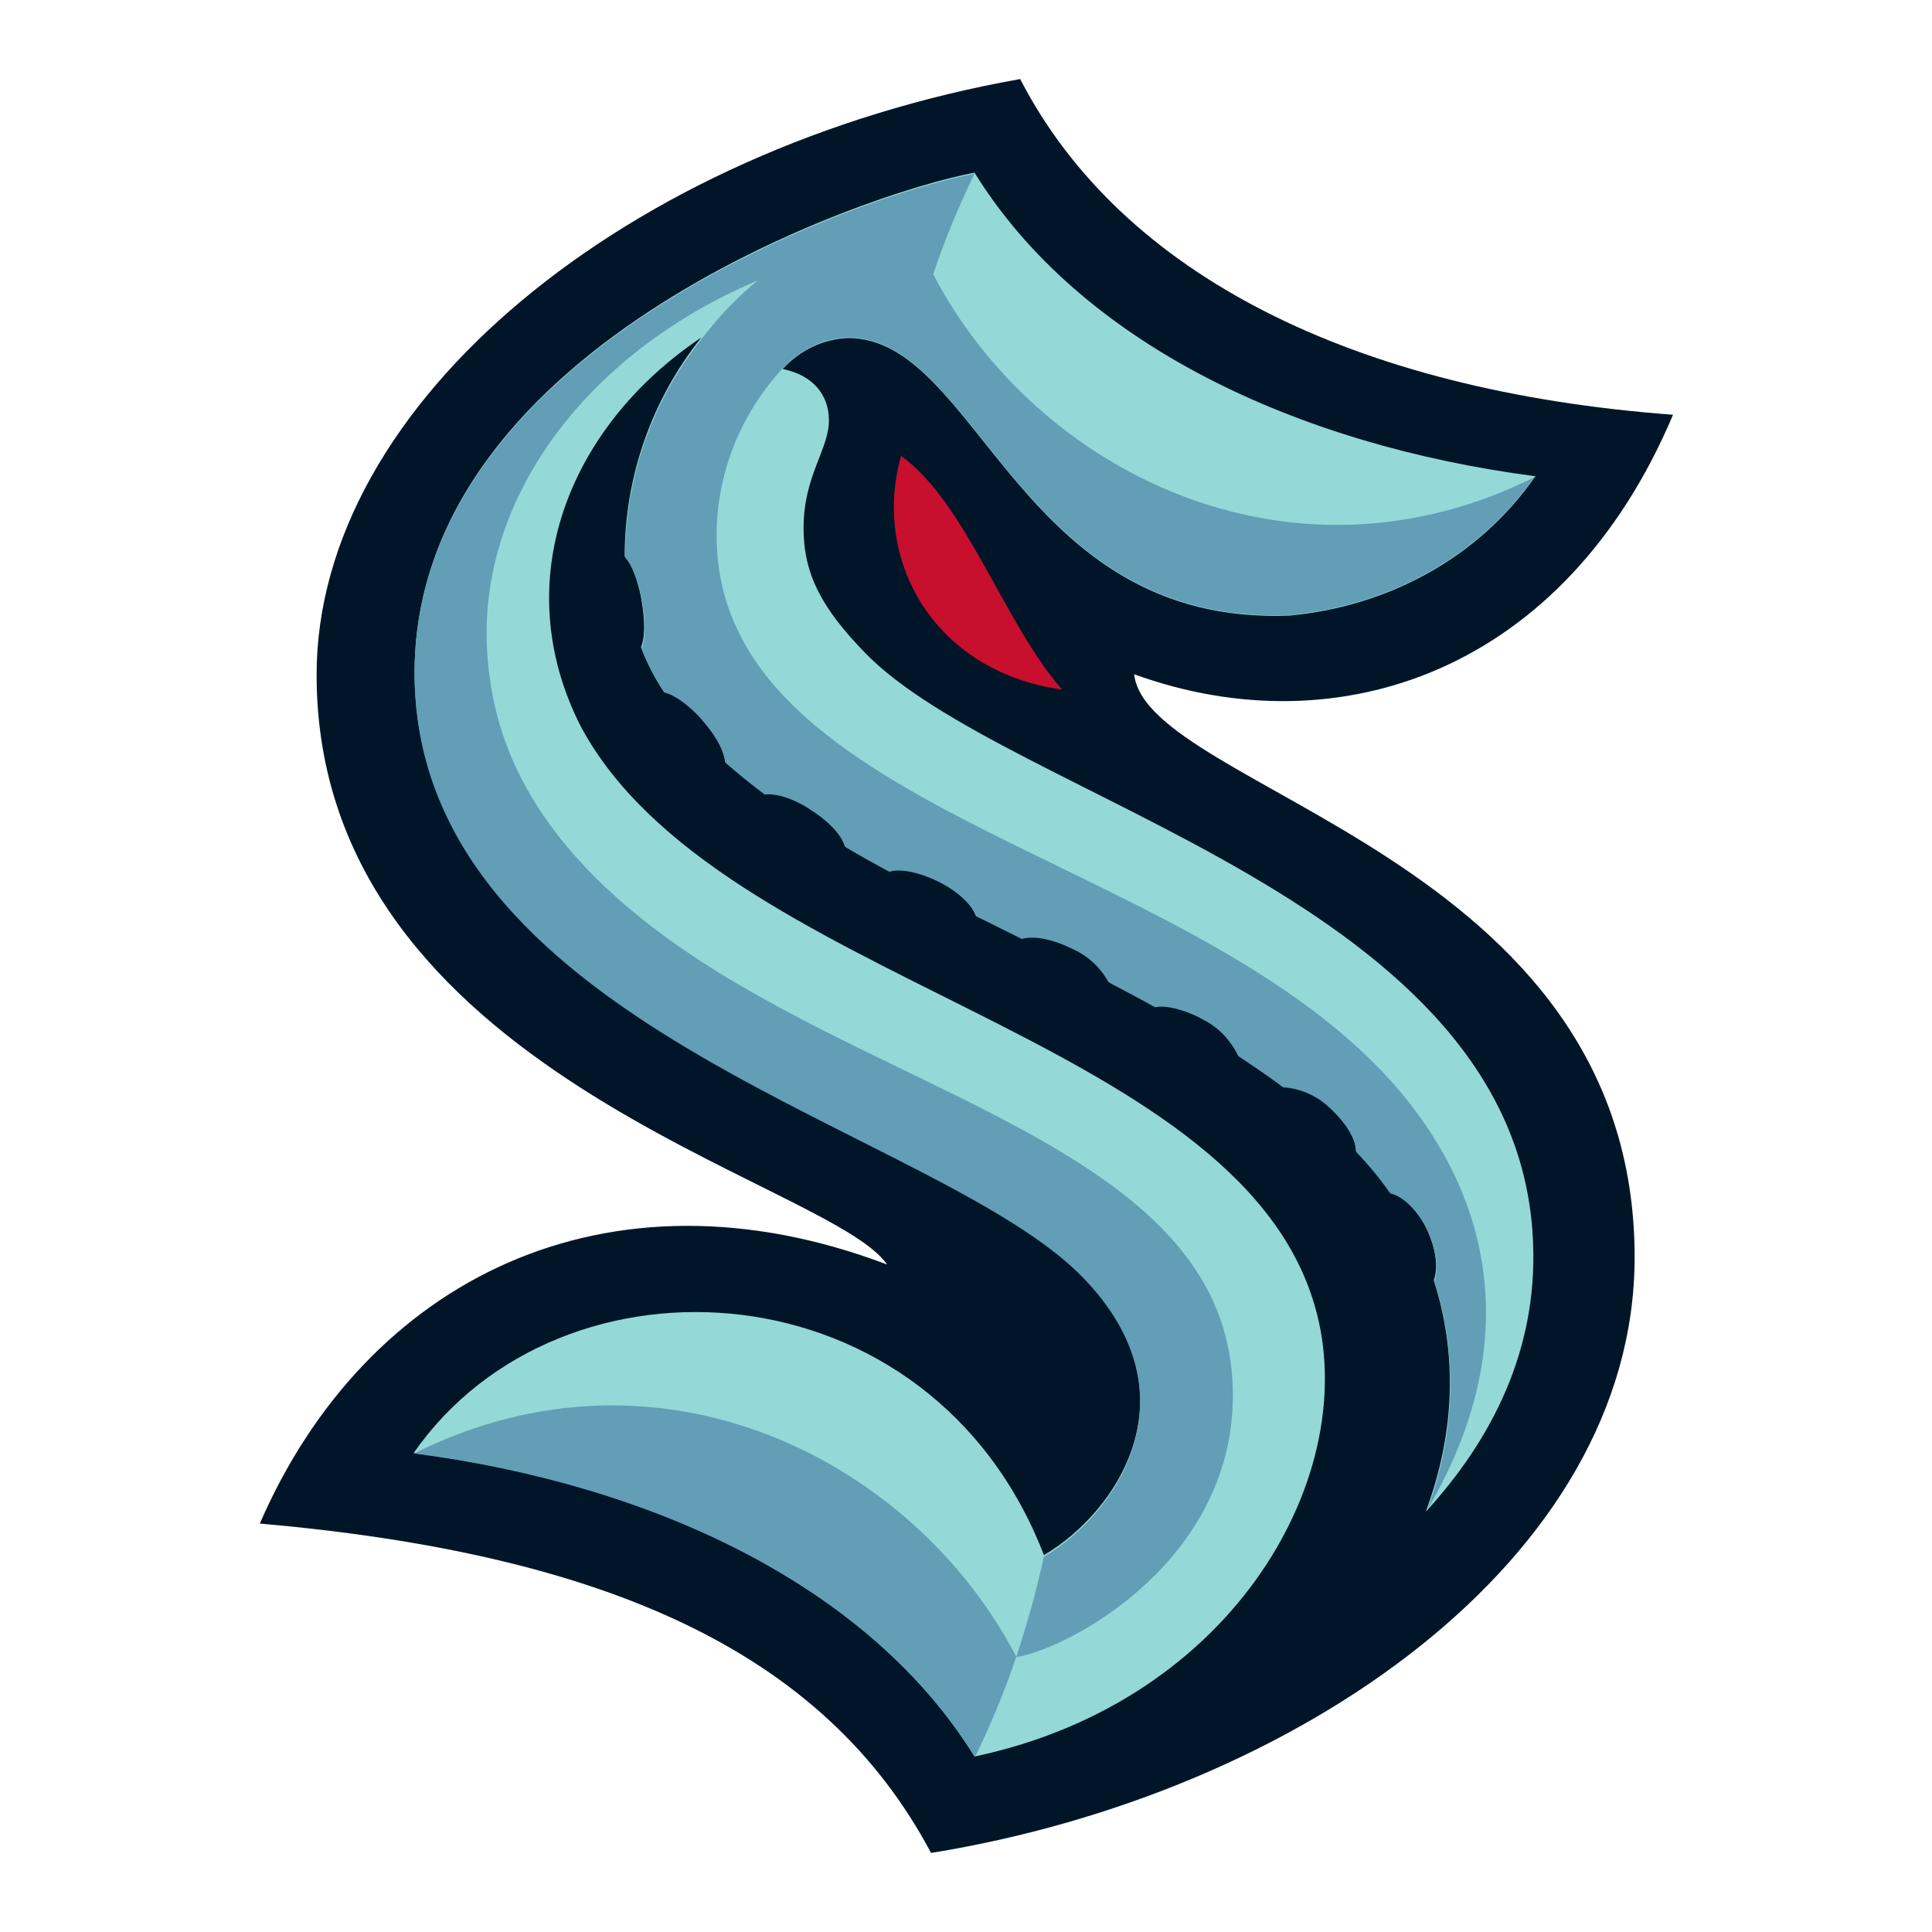 <svg width="24" height="24" viewBox="0 0 24 24" fill="none" xmlns="http://www.w3.org/2000/svg">
<path d="M3.218 18.925C7.514 19.303 10.234 20.509 11.566 23.018C16.108 22.282 20.306 19.374 20.306 15.617C20.306 10.619 14.25 9.827 14.089 8.376C16.64 9.301 19.444 8.327 20.783 5.152C16.823 4.858 13.928 3.414 12.673 0.982C7.816 1.844 3.933 4.991 3.933 8.383C3.933 13.339 10.304 14.656 11.019 15.708C7.542 14.39 4.543 15.89 3.225 18.932L3.218 18.925Z" fill="#001628"/>
<path d="M10.753 8.117C10.213 7.563 9.982 7.136 9.982 6.561C9.982 5.909 10.297 5.587 10.297 5.222C10.297 4.907 10.101 4.661 9.723 4.584C9.933 4.353 10.22 4.213 10.536 4.199C12.155 4.199 12.639 7.78 16.017 7.647C17.223 7.535 18.358 6.946 19.073 5.916C16.122 5.531 13.424 4.276 12.106 2.145C10.739 2.397 5.013 4.367 5.153 8.502C5.307 12.806 11.678 14.012 13.459 15.855C14.867 17.313 13.879 18.785 12.968 19.318C11.566 15.68 6.968 15.421 5.139 18.049C8.09 18.434 10.788 19.689 12.106 21.82C15.358 21.133 16.935 18.28 16.332 16.22C15.344 12.813 8.917 12.21 7.213 9.021C6.302 7.227 7.052 5.306 8.713 4.192C8.097 4.963 7.76 5.923 7.76 6.911C7.907 7.073 7.97 7.451 7.97 7.458C7.991 7.591 8.033 7.865 7.963 8.04C8.033 8.229 8.132 8.418 8.244 8.587C8.468 8.643 8.72 8.93 8.72 8.937C8.966 9.217 9.001 9.4 9.008 9.463C9.162 9.596 9.323 9.729 9.491 9.855C9.639 9.841 9.856 9.904 10.073 10.052C10.332 10.22 10.459 10.388 10.494 10.507C10.669 10.612 10.858 10.717 11.04 10.816C11.181 10.773 11.419 10.822 11.657 10.942C11.896 11.061 12.071 11.229 12.12 11.369C12.309 11.46 12.498 11.558 12.688 11.65C12.828 11.607 13.066 11.65 13.304 11.769C13.501 11.853 13.662 12 13.767 12.189C13.963 12.294 14.152 12.393 14.342 12.498C14.517 12.463 14.797 12.568 14.951 12.659C15.141 12.757 15.288 12.918 15.379 13.107C15.568 13.234 15.758 13.36 15.933 13.493C16.15 13.507 16.353 13.598 16.508 13.745C16.725 13.941 16.844 14.152 16.844 14.299C16.998 14.46 17.138 14.628 17.265 14.811C17.447 14.853 17.629 15.063 17.727 15.273C17.867 15.582 17.853 15.799 17.811 15.904C18.056 16.668 18.127 17.628 17.727 18.736C17.72 18.75 17.72 18.764 17.713 18.778C18.533 17.881 19.094 16.78 19.045 15.456C18.898 11.152 12.526 9.953 10.739 8.103L10.753 8.117Z" fill="#95D8D8"/>
<path d="M13.192 8.566C12.463 7.724 12 6.245 11.194 5.664C10.83 6.939 11.587 8.341 13.192 8.566Z" fill="#C80F2D"/>
<path d="M12.624 20.579C12.484 21.007 12.308 21.42 12.112 21.827C10.794 19.696 8.103 18.441 5.145 18.056C8.194 16.528 11.348 18.133 12.624 20.579ZM19.072 5.923C16.023 7.451 12.862 5.846 11.593 3.407C11.734 2.979 11.909 2.566 12.105 2.159C10.815 2.39 5.012 4.346 5.152 8.516C5.306 12.82 11.678 14.026 13.458 15.876C14.867 17.334 13.878 18.806 12.967 19.339C12.876 19.759 12.757 20.18 12.624 20.586C13.29 20.474 15.301 19.402 15.315 17.355C15.336 14.53 11.685 13.787 8.909 12.07C6.631 10.661 6.189 9.259 6.077 8.369C5.804 6.288 7.276 4.381 9.414 3.484C9.154 3.694 8.923 3.939 8.72 4.206C8.103 4.977 7.766 5.937 7.766 6.925C7.914 7.087 7.977 7.465 7.977 7.472C7.998 7.605 8.04 7.879 7.97 8.054C8.04 8.243 8.138 8.432 8.25 8.601C8.474 8.657 8.727 8.944 8.727 8.951C8.972 9.231 9.007 9.414 9.014 9.477C9.168 9.61 9.329 9.743 9.498 9.869C9.645 9.855 9.862 9.918 10.079 10.066C10.339 10.234 10.465 10.402 10.5 10.521C10.675 10.626 10.864 10.731 11.047 10.829C11.187 10.787 11.425 10.836 11.664 10.956C11.902 11.075 12.077 11.243 12.126 11.383C12.315 11.474 12.505 11.572 12.694 11.664C12.834 11.621 13.072 11.664 13.311 11.783C13.507 11.867 13.668 12.014 13.773 12.203C13.97 12.308 14.159 12.406 14.348 12.512C14.523 12.477 14.804 12.582 14.958 12.673C15.147 12.771 15.294 12.932 15.385 13.121C15.575 13.248 15.764 13.374 15.939 13.507C16.156 13.521 16.36 13.612 16.514 13.759C16.731 13.956 16.85 14.166 16.85 14.313C17.005 14.474 17.145 14.643 17.271 14.825C17.453 14.867 17.635 15.077 17.733 15.287C17.874 15.596 17.86 15.813 17.818 15.918C18.063 16.682 18.133 17.642 17.733 18.75C18.785 16.962 18.68 15.196 17.509 13.703C15.056 10.577 8.874 10.206 8.902 6.624C8.909 5.867 9.203 5.138 9.722 4.577C9.932 4.346 10.22 4.206 10.535 4.192C12.154 4.192 12.638 7.773 16.016 7.64C17.222 7.528 18.357 6.939 19.072 5.909V5.916V5.923Z" fill="#629EB5"/>
</svg>
